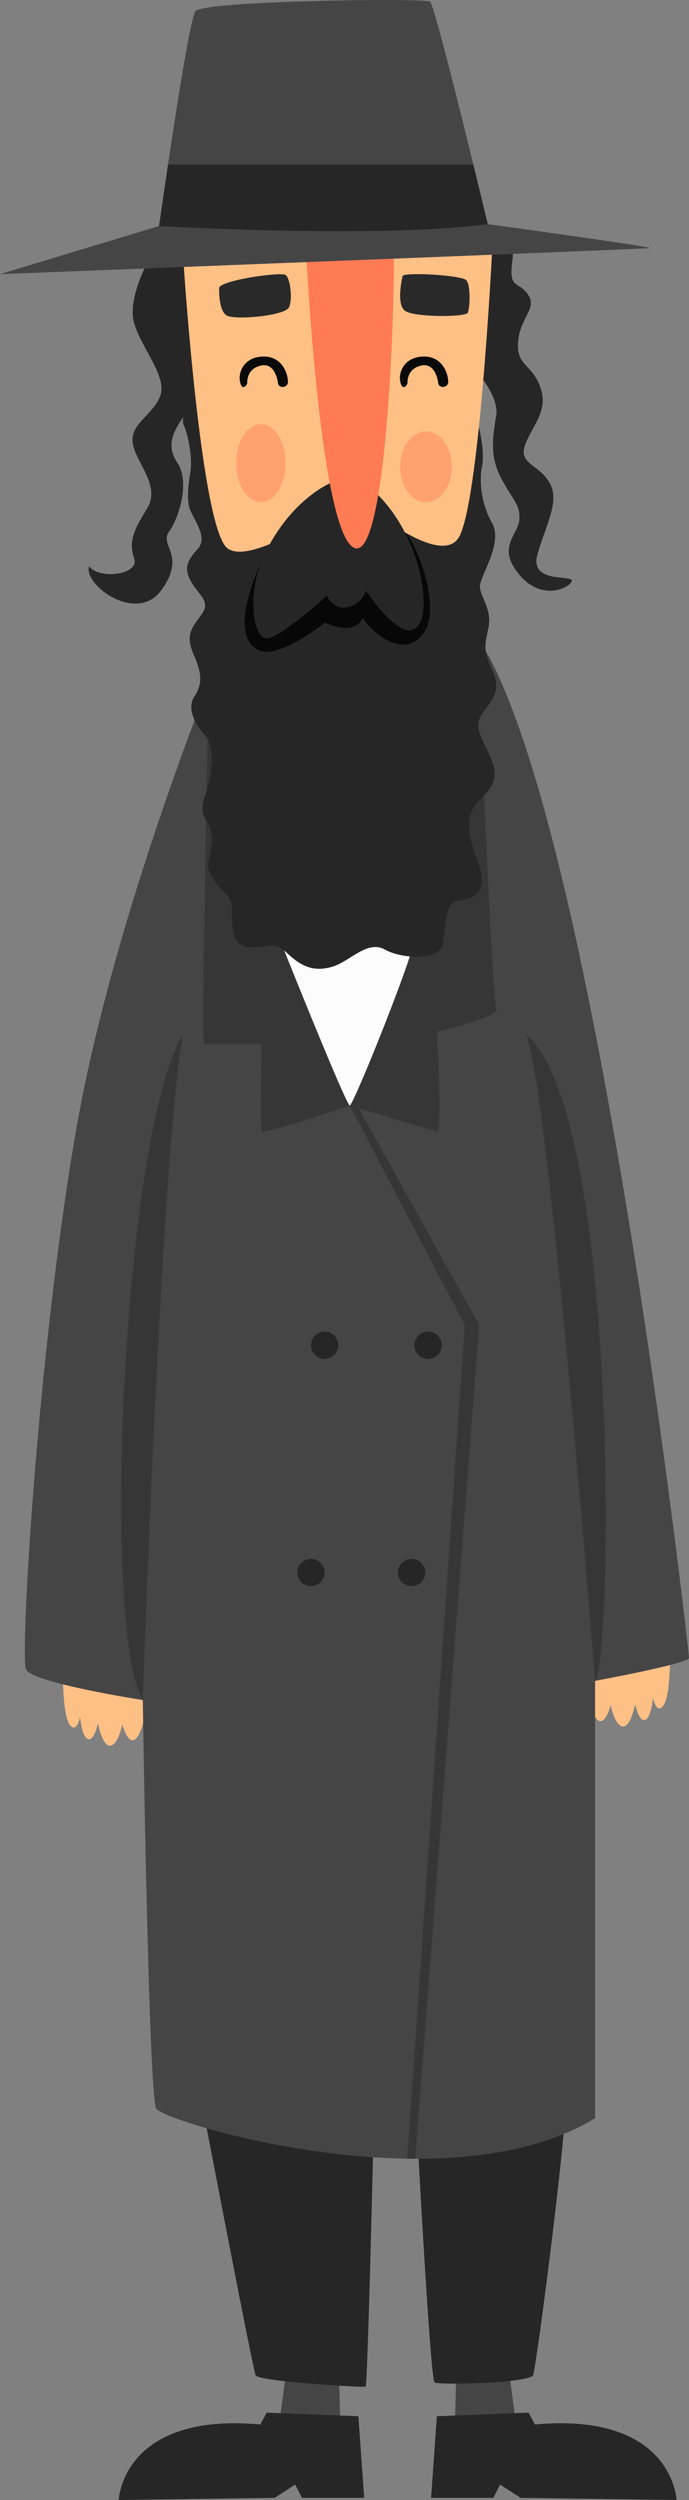 <svg id="_Слой_2" xmlns="http://www.w3.org/2000/svg" width="297.88" height="1080" viewBox="0 0 297.88 1080"><rect x="0" y="0" width="297.88" height="1080" fill="#808080" stroke="none"/><g id="Jew01_169534876"><g id="Jew01_169534876-2"><g><path d="M123.77 1024.23 120.46 1048.98H147.18L146.56 1025.16 123.77 1024.23z" fill="#454545"/><path d="M115.33 1042.25l39.62 1.55 2.49 35.27h-26.88l-2.95-5.75-8.86 5.75-67.43.93s1.55-38.06 61.21-32.63l2.8-5.13z" fill="#262626"/></g><g><path d="M220.04 1024.23 223.36 1048.98H196.64L197.26 1025.16 220.04 1024.23z" fill="#454545"/><path d="M228.49 1042.25l-39.62 1.55-2.49 35.27h26.88l2.95-5.75 8.86 5.75 67.43.93s-1.55-38.06-61.21-32.63l-2.8-5.13z" fill="#262626"/></g><path d="M88.45 914.54s20.82 108.75 22.06 111.55c1.24 2.8 46.61 5.28 47.54 4.97s3.42-108.75 3.42-108.75l18.89-.96s5.66 106.61 7.52 107.85c1.86 1.24 41.02.31 42.57-3.11 1.55-3.42 14.91-108.75 13.67-114.66-1.24-5.9-155.67 3.11-155.67 3.11z" fill="#262626"/><path d="M27.24 726.01s.08 15.61 3.03 19.26c2.95 3.65 4.35-3.5 4.35-3.5.0.0.78 8.86 3.5 9.55 2.72.7 4.19-6.84 4.19-6.84.0.0 2.02 10.33 5.52 9.63 3.5-.7 5.05-9.24 5.05-9.24.0.0 2.1 8.23 5.2 6.76 3.11-1.48 5.83-14.22 5.59-18.1-.23-3.88-36.43-7.53-36.43-7.53z" fill="#ffc085"/><path d="M289.69 717.72s-.08 15.61-3.03 19.26c-2.95 3.65-4.35-3.5-4.35-3.5.0.0-.78 8.86-3.5 9.55-2.72.7-4.19-6.84-4.19-6.84.0.0-2.02 10.33-5.52 9.63-3.5-.7-5.05-9.24-5.05-9.24.0.0-2.1 8.23-5.2 6.76-3.11-1.48-5.83-14.22-5.59-18.1.23-3.88 36.43-7.54 36.43-7.54z" fill="#ffc085"/><path d="M95.7 281.55s-46.4 111.49-62.97 207.6c-16.57 96.12-24.03 226.21-21.54 232.01 2.49 5.8 50.54 13.26 50.54 13.26.0.0 2.49 170.69 5.8 176.49 3.31 5.8 125.95 43.09 189.75 4.14V726.13s40.6-7.46 40.6-9.94-40.6-363.73-91.15-440.39c-36.46-24.46-111.03 5.75-111.03 5.75z" fill="#454545"/><path d="M89.9 310.6s-2.9 140.45-1.66 140.45h24.86s-.83 36.04.0 37.7c.83 1.66 38.12-11.19 38.12-11.19l-48.47-129.68-12.84-37.29z" fill="#363636"/><path d="M151.22 477.56 200.93 572.43 176.08 932.58H179.5L207.15 572.43 152.86 474.76 151.22 477.56z" fill="#363636"/><path d="M151.22 477.56s35.22 10.65 37.7 11.33c2.49.68.0-43.23.0-43.23.0.0 27.2-6.21 25.61-9.94s-6.33-116.88-6.33-116.88l-56.99 158.72z" fill="#363636"/><path d="M120.15 403.81s29.42 73.74 31.07 73.74 30.24-71.26 28.17-73.74c-2.07-2.49-59.24.0-59.24.0z" fill="#fcfcfc"/><g><path d="M85.66 165.7s-8.39 13.36-6.21 18.02c2.18 4.66 3.68 14.6 2.93 19.58-.75 4.97-2.04 12.74.0 17.4 2.04 4.66 7.33 11.62 3.29 16.22-4.04 4.6-6.57 7.71-3.29 13.92 3.29 6.21 9.05 8.7 4.77 14.6-4.28 5.9-7.23 8.7-3.27 17.71 3.96 9.01 3.19 13.05.0 18.02-3.19 4.97.65 12.12 4.79 16.47 4.14 4.35 3.62 15.23.0 26.1-3.62 10.88 2.93 9.63 2.92 18.95-.02 9.32-3.71 9.63.0 16.16 3.71 6.53 8.68 7.15 8.68 13.98s-.31 15.85 7.46 16.47c7.77.62 10.25-3.42 16.47 2.49 6.21 5.9 11.5 8.08 19.26 5.9 7.77-2.18 15.23-11.81 22.99-7.46 7.77 4.35 24.55 4.66 25.17-3.11.62-7.77 1.86-17.09 5.28-17.71s15.23-1.24 10.25-15.23-6.21-20.51-1.55-26.41c4.66-5.9 10.88-9.32 7.15-18.95-3.73-9.63-8.7-14.29-4.04-20.82 4.66-6.53 8.08-9.94 4.04-18.64-4.04-8.7-3.11-10.56-1.55-18.33s-3.42-13.05-3.73-17.4 10.25-18.95 5.28-27.65c-4.97-8.7-5.59-18.95-4.35-24.55s-.93-17.4-2.8-21.13c-1.86-3.73-119.94-14.6-119.94-14.6z" fill="#262626"/><path d="M64.53 111.94S54.9 128.72 58 139.59c3.11 10.88 14.6 23.3 11.19 31.69-3.42 8.39-13.04 11.81-11.8 20.2 1.24 8.39 12.33 18.33 6.16 28.28s-7.87 14.34-5.54 21.54c2.33 7.2-15.54 9.07-19.42 3.32-2.95 7.61 20.37 25.32 31.23 10.25 10.87-15.07-1.09-19.11 3.26-25.17 4.35-6.06 9.17-21.6 3.57-29.83-5.59-8.23-.93-15.07 5.13-23.15 6.06-8.08 4.97-25.17 5.59-29.83s115.65 10.1 115.65 10.1c0 0 13 13.05 11.52 22.37-1.48 9.32-3.03 17.56 2.25 27.42 5.28 9.86 8.08 11.11 7.77 17.63s-10.21 11.81.02 23.93c10.23 12.12 22.66 4.97 22.66 2.49s-18.33 1.24-14.91-11.19c3.42-12.43 9.94-22.99 5.28-31.07s-13.67-8.08-10.56-16.47c3.11-8.39 10.25-14.64 6.53-24.88-3.73-10.24-10.25-8.99-9.63-19.25.62-10.25 8.08-14.55 4.66-20.17-3.42-5.62-7.15-3.52-7.46-9.39-.31-5.86 2.49-10.22-2.18-14.25-4.66-4.04-151.89 2.65-154.43 7.77z" fill="#262626"/><path d="M79.44 114.74s7.46 113.85 18.95 122.18c11.5 8.33 54.38-23.06 54.38-23.06.0.0 36.35 32 45.37 18.64 9.01-13.36 14.6-123.64 14.6-123.64l-133.3 5.88z" fill="#ffc085"/><path d="M116.67 235.02s-19.73 36.22-6.06 45.12c8.29 6.42 29.83-11.19 29.83-11.19.0.0 12.27 6.23 16.36-1.86 6.42 8.71 18.7 16.99 26.34 6.42 7.63-10.56-2.38-38.07-8.14-43.58-5.76-5.51-58.33 5.09-58.33 5.09z" fill="#070707"/><path d="M143.76 208.26s-18 6.84-29.72 31.9c-7.54 16.14-4.67 36.25 1.54 35.63 6.21-.62 25.69-18.44 25.69-18.44.0.0 2.69 6.21 8.91 4.97 6.21-1.24 8.08-7.04 8.08-7.04.0.0 15.12 22.99 22.17 15.54 7.04-7.46.83-44.74-23.41-62.56-5.59-3.31-13.26.0-13.26.0z" fill="#262626"/><path d="M132.58 113.18s6.21 120.35 21.13 123.67c14.91 3.31 17.4-127.19 16.36-127.81-1.04-.62-37.71.24-37.49 4.14z" fill="#ff7b54"/><path d="M120.15 165.38s-.93-8.91-7.35-7.46c-6.42 1.45-5.9 7.46-5.9 7.46.04.74-2.18 4.01-3.13-.47-.88-4.13 1.71-10.49 9.63-10.88 7.92-.39 10.95 6.37 11.11 10.88.0 2.8-4.19 3.03-4.35.47z" fill="#090909"/><path d="M189.44 165.38s-.93-8.91-7.35-7.46c-6.42 1.45-5.9 7.46-5.9 7.46.04.74-2.18 4.01-3.13-.47-.88-4.13 1.71-10.49 9.63-10.88 7.92-.39 10.95 6.37 11.11 10.88.0 2.8-4.19 3.03-4.35.47z" fill="#090909"/><path d="M94.74 124.6s-.31 9.48 3.19 11.65c3.5 2.18 25.4.16 27.03-3.5 1.63-3.65.54-12.27-1.4-13.9-1.94-1.63-29.44 2.41-28.82 5.75z" fill="#292929"/><path d="M174.06 119.24s-3.03 12.2 1.09 15.07c4.12 2.87 26.26 2.72 27.11.78.85-1.94 1.4-11.89-.7-14.06-2.1-2.18-26.72-3.57-27.5-1.79z" fill="#292929"/><path d="M123.46 200.08c0 9.32-4.78 16.88-10.67 16.88s-10.67-7.56-10.67-16.88 4.78-16.88 10.67-16.88 10.67 7.56 10.67 16.88z" fill="#ffa270"/><path d="M195.34 201.64c0 8.47-5.01 15.33-11.18 15.33s-11.18-6.86-11.18-15.33 5.01-15.33 11.18-15.33 11.18 6.86 11.18 15.33z" fill="#ffa270"/><path d="M0 118.43s278.41-10.84 280.89-11.25c2.49-.41-70.02-10.36-70.02-10.36.0.0-22.59-94.46-24.97-96.12-2.38-1.66-98.08-.41-101.39 4.14-3.31 4.56-15.74 92.8-15.74 92.8L0 118.43z" fill="#454545"/><path d="M68.77 97.65s95.5 5.49 142.1-.83l-6.23-25.74h-132l-3.87 26.57z" fill="#262626"/></g><circle cx="185.09" cy="581.13" r="5.9" fill="#262626"/><circle cx="140.34" cy="581.13" r="5.9" fill="#262626"/><circle cx="177.94" cy="679.32" r="5.9" fill="#262626"/><circle cx="134.44" cy="679.32" r="5.9" fill="#262626"/><path d="M61.73 734.42s8.08-237.77 17.35-287.52c-25.64 42-35.58 256.04-17.35 287.52z" fill="#363636"/><path d="M257.28 726.14s-19.89-255.21-29.83-279.24c40.6 33.97 37.29 272.61 29.83 279.24z" fill="#363636"/></g></g></svg>